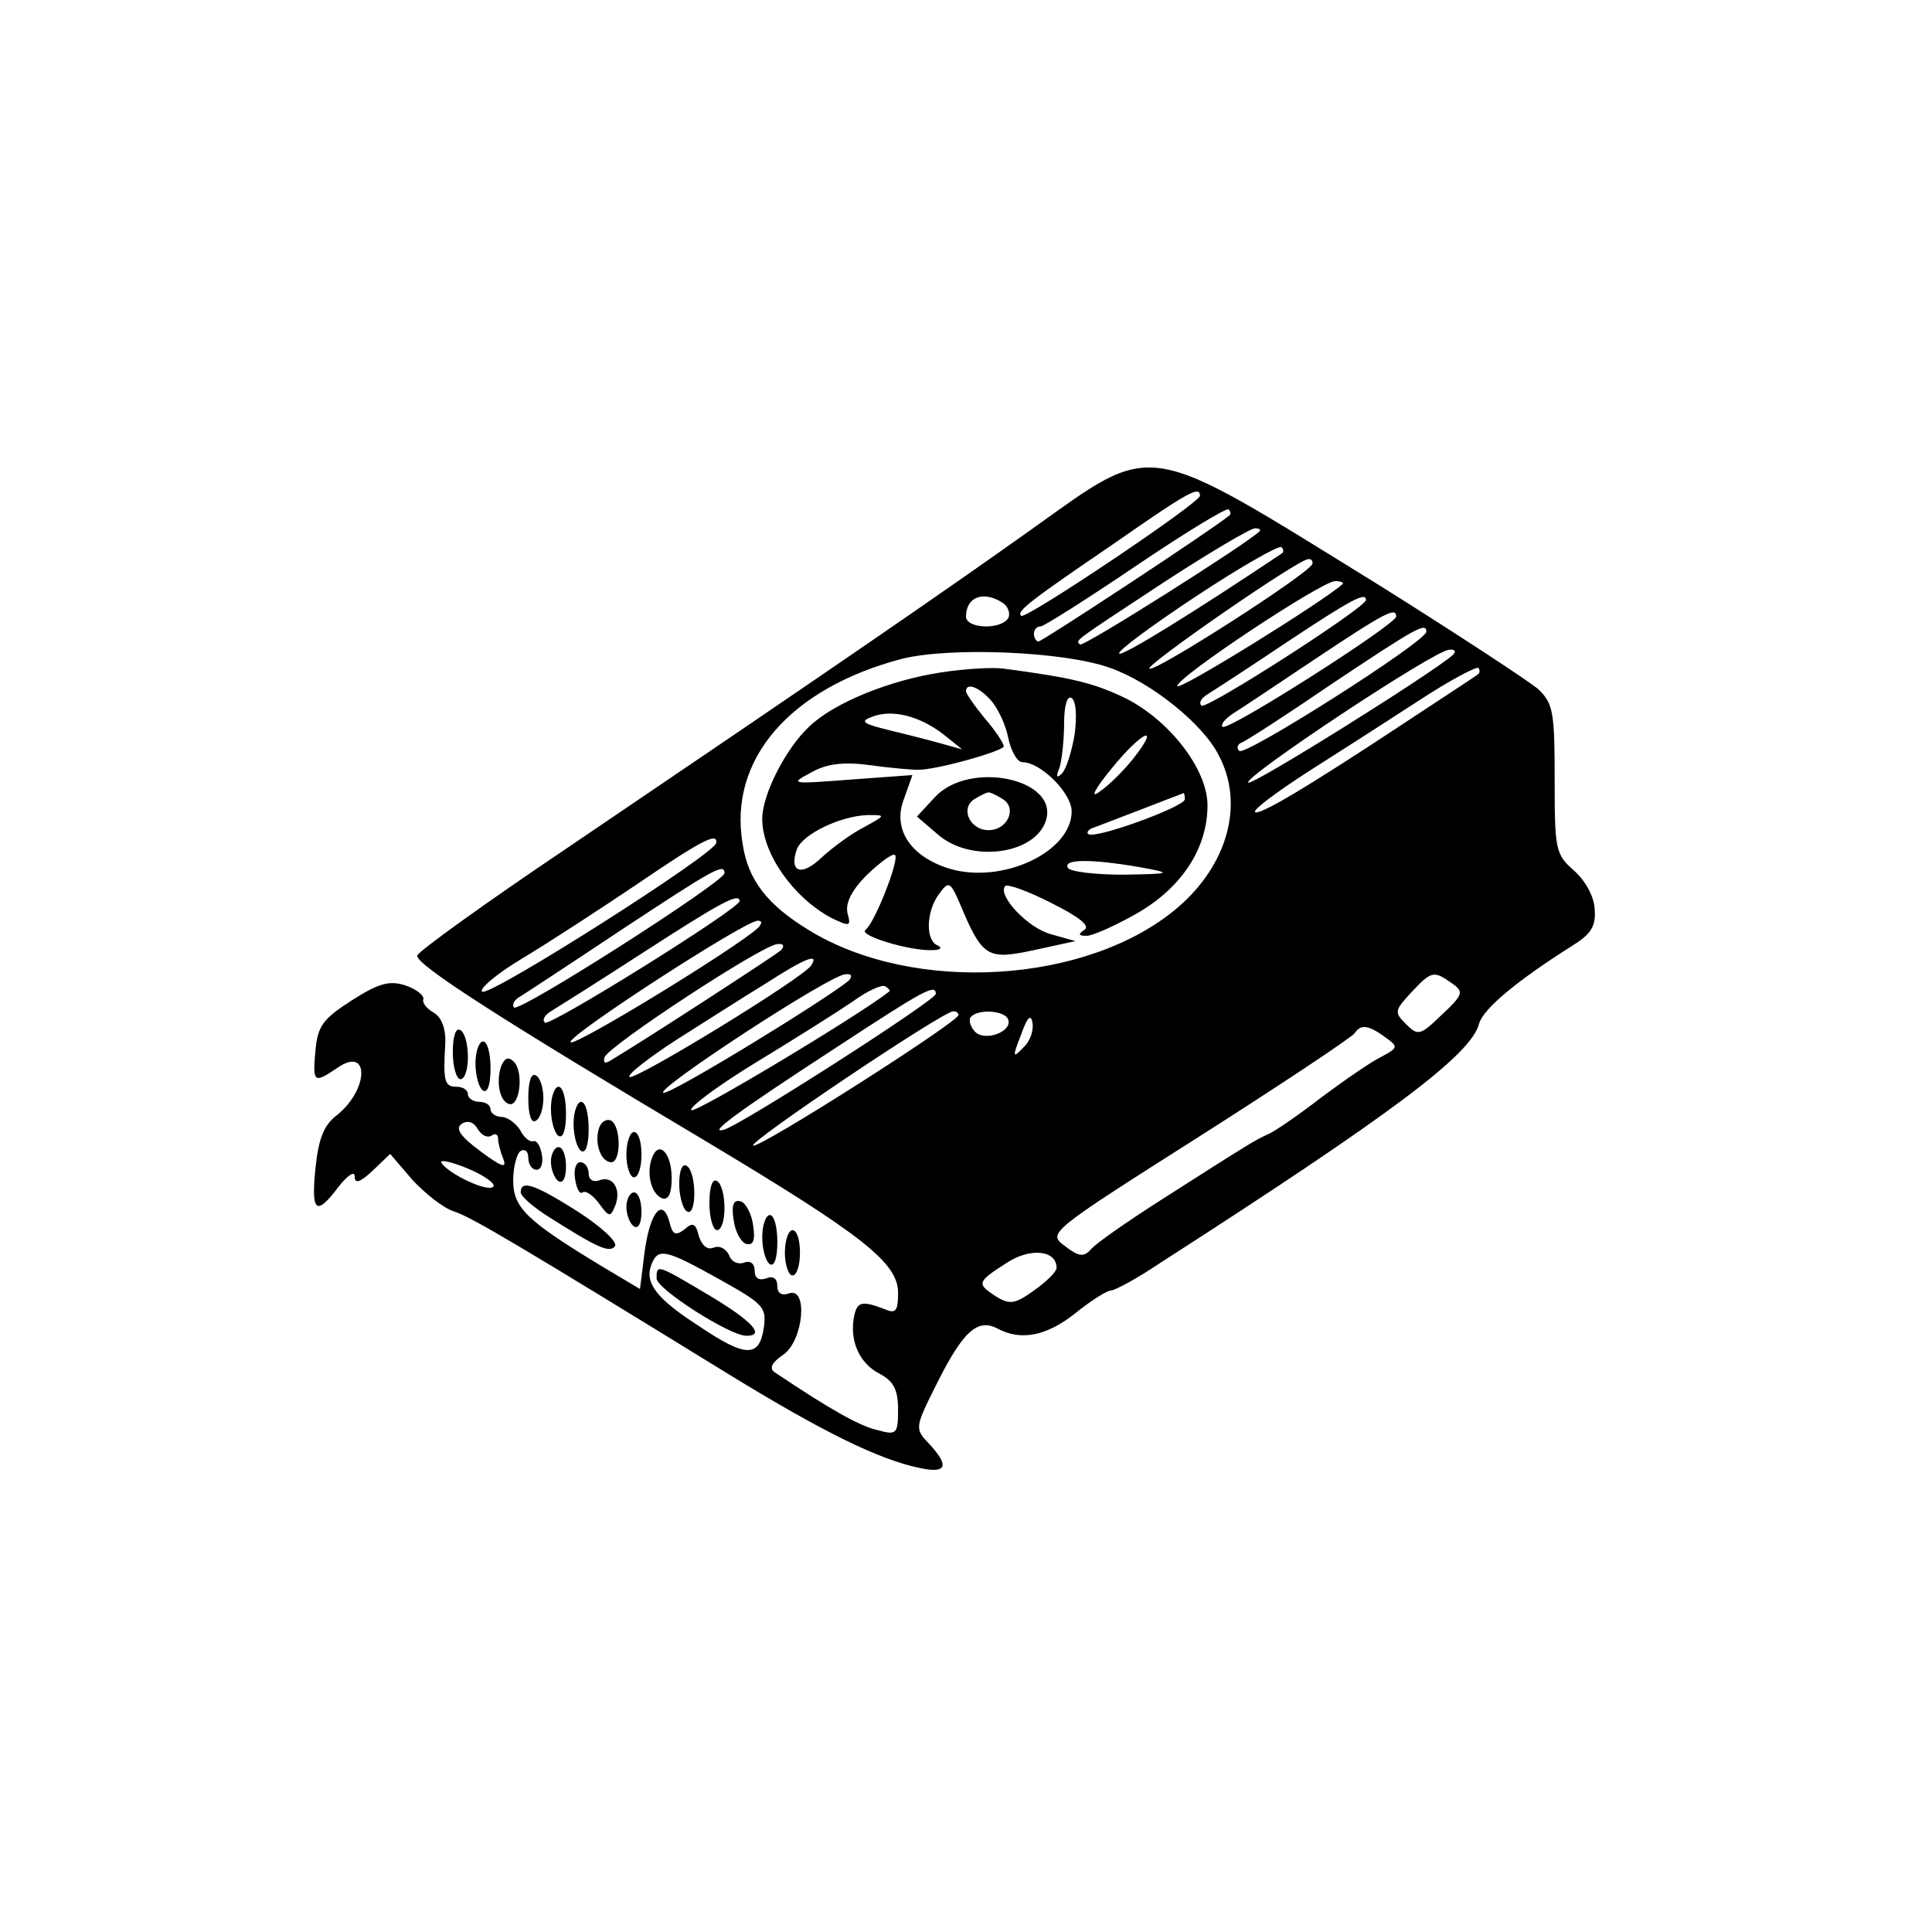 <?xml version="1.0" standalone="no"?>
<!DOCTYPE svg PUBLIC "-//W3C//DTD SVG 20010904//EN"
 "http://www.w3.org/TR/2001/REC-SVG-20010904/DTD/svg10.dtd">
<svg version="1.0" xmlns="http://www.w3.org/2000/svg"
 width="256pt" height="256pt" viewBox="0 0 256 256"
 preserveAspectRatio="xMidYMid meet">

<g transform="translate(0,256) scale(0.1,-0.1)"
fill="#000000" stroke="none">
<path d="M1366 1858 c-118 -84 -262 -183 -615 -422 -107 -72 -196 -136 -198
-142 -4 -11 110 -84 382 -246 207 -124 255 -161 255 -201 0 -24 -3 -28 -17
-22 -31 12 -37 10 -41 -8 -7 -32 6 -63 33 -77 19 -10 25 -21 25 -48 0 -32 -2
-34 -27 -27 -23 5 -61 26 -137 77 -7 5 -3 13 12 23 27 19 33 91 7 81 -9 -3
-15 0 -15 10 0 10 -6 14 -15 10 -9 -3 -15 0 -15 10 0 10 -6 14 -14 11 -8 -3
-17 1 -20 10 -4 8 -12 13 -20 10 -9 -4 -16 3 -20 15 -4 17 -8 19 -19 9 -12 -9
-16 -7 -20 10 -9 33 -26 13 -33 -41 l-6 -48 -52 31 c-99 60 -116 77 -116 113
0 18 5 36 10 39 6 3 10 -1 10 -9 0 -9 5 -16 11 -16 6 0 9 9 7 20 -2 12 -7 19
-11 18 -5 -2 -13 5 -18 15 -6 9 -17 17 -24 17 -8 0 -15 5 -15 10 0 6 -7 10
-15 10 -8 0 -15 5 -15 10 0 6 -7 10 -15 10 -16 0 -18 7 -15 57 1 20 -5 35 -15
41 -9 5 -16 13 -14 18 1 5 -9 13 -23 18 -21 7 -35 4 -71 -19 -39 -25 -46 -34
-49 -67 -4 -43 -2 -44 29 -23 43 30 42 -29 -1 -63 -17 -13 -24 -31 -28 -70 -6
-59 1 -64 31 -24 12 15 21 21 21 13 0 -10 7 -8 24 8 l23 22 30 -35 c17 -18 41
-37 54 -41 23 -7 93 -49 363 -215 127 -78 201 -114 254 -125 36 -8 41 2 13 32
-19 20 -19 21 10 79 35 70 54 87 80 74 31 -17 65 -11 104 20 21 17 42 30 47
30 5 0 35 16 66 37 308 198 412 276 422 317 6 20 51 57 122 102 26 16 33 26
31 50 -1 17 -13 38 -28 51 -24 21 -25 28 -25 121 0 89 -2 100 -22 119 -13 11
-106 72 -208 136 -319 197 -297 194 -464 75z m224 45 c-1 -10 -232 -165 -237
-159 -6 6 9 18 122 95 99 69 115 78 115 64z m39 -26 c-20 -17 -248 -167 -253
-167 -3 0 -6 5 -6 10 0 6 4 10 9 10 4 0 61 36 126 80 65 44 121 78 123 75 3
-3 3 -7 1 -8z m40 -21 c-16 -16 -234 -154 -238 -150 -6 6 -11 2 112 83 60 39
114 71 120 71 6 0 8 -2 6 -4z m30 -29 c-118 -79 -212 -137 -216 -133 -3 3 43
37 102 76 59 39 110 68 113 65 3 -3 3 -6 1 -8z m40 -14 c-1 -11 -210 -145
-216 -139 -5 5 196 144 210 145 4 1 7 -2 6 -6z m40 -27 c-27 -24 -219 -143
-219 -135 0 12 190 138 209 139 8 0 12 -2 10 -4z m-450 -25 c7 -5 10 -14 7
-20 -10 -16 -56 -14 -56 2 0 26 23 35 49 18z m481 4 c0 -10 -212 -146 -218
-140 -4 4 0 10 8 15 8 5 56 36 105 69 86 57 105 67 105 56z m40 -22 c-1 -11
-224 -153 -230 -146 -3 3 3 10 13 17 10 6 59 39 110 73 93 62 107 69 107 56z
m40 -20 c0 -13 -241 -166 -248 -158 -4 4 -2 9 3 11 6 2 60 37 120 78 111 74
125 82 125 69z m-419 -48 c54 -19 123 -74 144 -116 34 -64 12 -145 -55 -202
-119 -101 -350 -115 -489 -29 -54 33 -80 66 -87 114 -19 112 63 206 211 245
64 16 215 10 276 -12z m454 17 c-30 -26 -267 -174 -271 -169 -7 7 246 175 266
176 8 1 10 -2 5 -7z m34 -25 c-2 -2 -42 -28 -89 -59 -142 -94 -202 -129 -207
-124 -3 3 28 26 68 52 41 26 108 69 148 95 41 27 77 46 80 44 2 -3 2 -6 0 -8z
m-1010 -224 c-1 -14 -300 -204 -310 -197 -5 3 18 23 53 44 35 21 104 66 153
99 88 60 106 68 104 54z m11 -40 c-1 -12 -272 -185 -279 -178 -3 4 1 11 9 15
8 5 69 45 135 89 120 79 135 88 135 74z m20 -37 c0 -10 -252 -167 -258 -161
-4 4 0 10 8 15 8 5 64 40 124 79 99 64 126 79 126 67z m25 -35 c-29 -27 -245
-159 -249 -152 -5 8 231 161 248 161 6 0 6 -3 1 -9z m30 -30 c-8 -7 -174 -115
-224 -145 -9 -6 -12 -5 -10 3 5 15 209 149 229 150 8 1 10 -2 5 -8z m40 -20
c-9 -16 -235 -154 -241 -148 -3 3 25 25 62 49 38 24 91 58 119 75 51 33 71 41
60 24z m50 -20 c-28 -24 -237 -152 -246 -149 -12 4 220 156 241 157 8 1 10 -2
5 -8z m799 -4 c16 -11 15 -15 -14 -42 -28 -27 -31 -28 -47 -12 -16 16 -15 18
7 42 27 29 30 29 54 12z m-746 -11 c-39 -31 -259 -163 -262 -157 -3 4 36 33
87 64 51 31 108 67 127 80 19 14 39 23 43 20 5 -3 7 -6 5 -7z m62 -3 c-1 -9
-260 -175 -281 -180 -22 -6 17 23 146 107 119 78 135 87 135 73z m30 -28 c0
-9 -262 -176 -272 -173 -9 3 250 177 265 178 4 0 7 -2 7 -5z m65 -4 c10 -17
-31 -33 -44 -17 -6 7 -8 16 -4 19 10 10 41 8 48 -2z m21 -39 c-14 -15 -15 -13
-3 17 8 23 13 28 15 16 2 -10 -3 -25 -12 -33z m479 14 c18 -13 18 -14 -4 -26
-13 -6 -49 -31 -80 -54 -31 -24 -63 -46 -71 -49 -17 -8 -18 -8 -140 -86 -47
-30 -90 -60 -95 -67 -9 -10 -16 -9 -34 5 -23 17 -22 18 178 145 110 70 203
132 206 137 8 12 18 11 40 -5z m-1184 -131 c5 4 9 2 9 -4 0 -5 3 -17 7 -27 5
-13 -3 -10 -31 11 -27 20 -33 30 -24 36 8 5 16 2 21 -7 5 -8 12 -12 18 -9z m3
-67 c-6 -9 -59 16 -69 31 -3 5 12 2 34 -7 22 -9 37 -20 35 -24z m746 -108 c0
-5 -13 -18 -30 -30 -25 -18 -32 -19 -50 -8 -26 17 -26 19 13 44 31 21 67 18
67 -6z m-447 -15 c59 -33 63 -37 59 -65 -6 -39 -24 -39 -86 3 -56 36 -72 57
-63 81 9 23 18 21 90 -19z"/>
<path d="M1247 1669 c-67 -10 -142 -40 -175 -72 -31 -29 -62 -90 -62 -122 0
-46 41 -104 91 -131 25 -12 27 -12 22 6 -3 13 5 30 26 51 18 17 34 29 37 26 6
-6 -27 -90 -39 -99 -11 -7 57 -28 88 -27 11 0 14 3 8 6 -17 6 -16 45 1 68 13
18 15 18 29 -15 29 -69 36 -72 97 -59 l55 12 -32 9 c-31 8 -72 52 -61 64 3 3
31 -7 62 -23 36 -18 51 -30 43 -35 -9 -6 -8 -8 3 -8 8 0 39 14 67 30 59 34 93
86 93 143 0 47 -49 111 -107 141 -43 21 -72 28 -163 40 -14 2 -51 0 -83 -5z
m66 -37 c9 -10 20 -33 23 -50 4 -18 12 -32 19 -32 24 0 65 -41 65 -65 0 -54
-92 -97 -162 -76 -52 16 -76 53 -60 93 l11 31 -82 -6 c-79 -6 -81 -6 -53 9 21
12 43 15 80 10 28 -4 56 -6 61 -6 24 -1 115 25 115 31 0 4 -11 21 -25 37 -14
17 -25 33 -25 36 0 12 17 6 33 -12z m111 -45 c-4 -23 -11 -46 -17 -52 -7 -7
-8 -4 -3 8 3 10 6 37 6 58 0 24 4 38 10 34 6 -4 7 -24 4 -48z m-174 0 l25 -20
-25 7 c-14 4 -45 12 -70 18 -37 9 -41 12 -25 18 27 11 64 1 95 -23z m251 -33
c-12 -15 -32 -35 -44 -43 -13 -10 -7 3 17 32 40 49 65 59 27 11z m69 -53 c0
-10 -121 -54 -128 -46 -3 2 1 7 9 9 11 4 104 40 117 45 1 1 2 -3 2 -8z m-425
-37 c-16 -8 -42 -27 -56 -40 -27 -26 -44 -20 -33 11 8 20 58 44 94 45 24 0 24
0 -5 -16z m365 -53 c44 -8 44 -9 -22 -10 -37 0 -70 4 -73 9 -7 12 31 12 95 1z"/>
<path d="M1239 1504 l-24 -26 28 -24 c44 -38 129 -26 143 19 17 55 -101 80
-147 31z m90 -3 c19 -12 6 -41 -19 -41 -25 0 -38 29 -19 41 8 5 16 9 19 9 3 0
11 -4 19 -9z"/>
<path d="M870 866 c0 -14 97 -76 119 -76 26 0 7 20 -50 54 -69 41 -69 41 -69
22z"/>
<path d="M600 1166 c0 -20 5 -36 10 -36 6 0 10 13 10 29 0 17 -4 33 -10 36 -6
4 -10 -8 -10 -29z"/>
<path d="M630 1151 c0 -17 5 -33 10 -36 6 -4 10 8 10 29 0 20 -4 36 -10 36 -5
0 -10 -13 -10 -29z"/>
<path d="M664 1147 c-7 -20 -2 -47 11 -50 14 -3 19 43 6 56 -7 7 -12 6 -17 -6z"/>
<path d="M700 1105 c0 -22 4 -34 10 -30 6 3 10 17 10 30 0 13 -4 27 -10 30 -6
4 -10 -8 -10 -30z"/>
<path d="M730 1091 c0 -17 5 -33 10 -36 6 -4 10 8 10 29 0 20 -4 36 -10 36 -5
0 -10 -13 -10 -29z"/>
<path d="M760 1071 c0 -17 5 -33 10 -36 6 -4 10 8 10 29 0 20 -4 36 -10 36 -5
0 -10 -13 -10 -29z"/>
<path d="M794 1066 c-7 -20 2 -46 16 -46 13 0 13 47 0 55 -6 3 -13 -1 -16 -9z"/>
<path d="M830 1030 c0 -16 5 -30 10 -30 6 0 10 14 10 30 0 17 -4 30 -10 30 -5
0 -10 -13 -10 -30z"/>
<path d="M730 1021 c0 -11 5 -23 10 -26 6 -4 10 5 10 19 0 14 -4 26 -10 26 -5
0 -10 -9 -10 -19z"/>
<path d="M864 1026 c-8 -21 -1 -49 14 -54 8 -2 12 7 12 27 0 33 -17 51 -26 27z"/>
<path d="M762 998 c2 -13 6 -21 10 -18 4 3 14 -4 22 -15 13 -18 15 -18 21 -3
9 22 -3 41 -21 34 -8 -3 -14 1 -14 9 0 8 -5 15 -11 15 -6 0 -9 -10 -7 -22z"/>
<path d="M900 991 c0 -16 5 -33 10 -36 6 -4 10 6 10 24 0 16 -4 33 -10 36 -6
4 -10 -6 -10 -24z"/>
<path d="M940 966 c0 -20 5 -36 10 -36 6 0 10 13 10 29 0 17 -4 33 -10 36 -6
4 -10 -8 -10 -29z"/>
<path d="M690 980 c0 -5 17 -20 38 -33 63 -40 80 -48 87 -38 3 6 -19 26 -50
46 -57 36 -75 42 -75 25z"/>
<path d="M830 961 c0 -11 5 -23 10 -26 6 -4 10 5 10 19 0 14 -4 26 -10 26 -5
0 -10 -9 -10 -19z"/>
<path d="M972 944 c2 -15 9 -29 16 -32 10 -3 13 4 10 24 -2 15 -9 29 -16 32
-10 3 -13 -4 -10 -24z"/>
<path d="M1010 921 c0 -17 5 -33 10 -36 6 -4 10 8 10 29 0 20 -4 36 -10 36 -5
0 -10 -13 -10 -29z"/>
<path d="M1040 900 c0 -16 5 -30 10 -30 6 0 10 14 10 30 0 17 -4 30 -10 30 -5
0 -10 -13 -10 -30z"/>
</g>
</svg>
